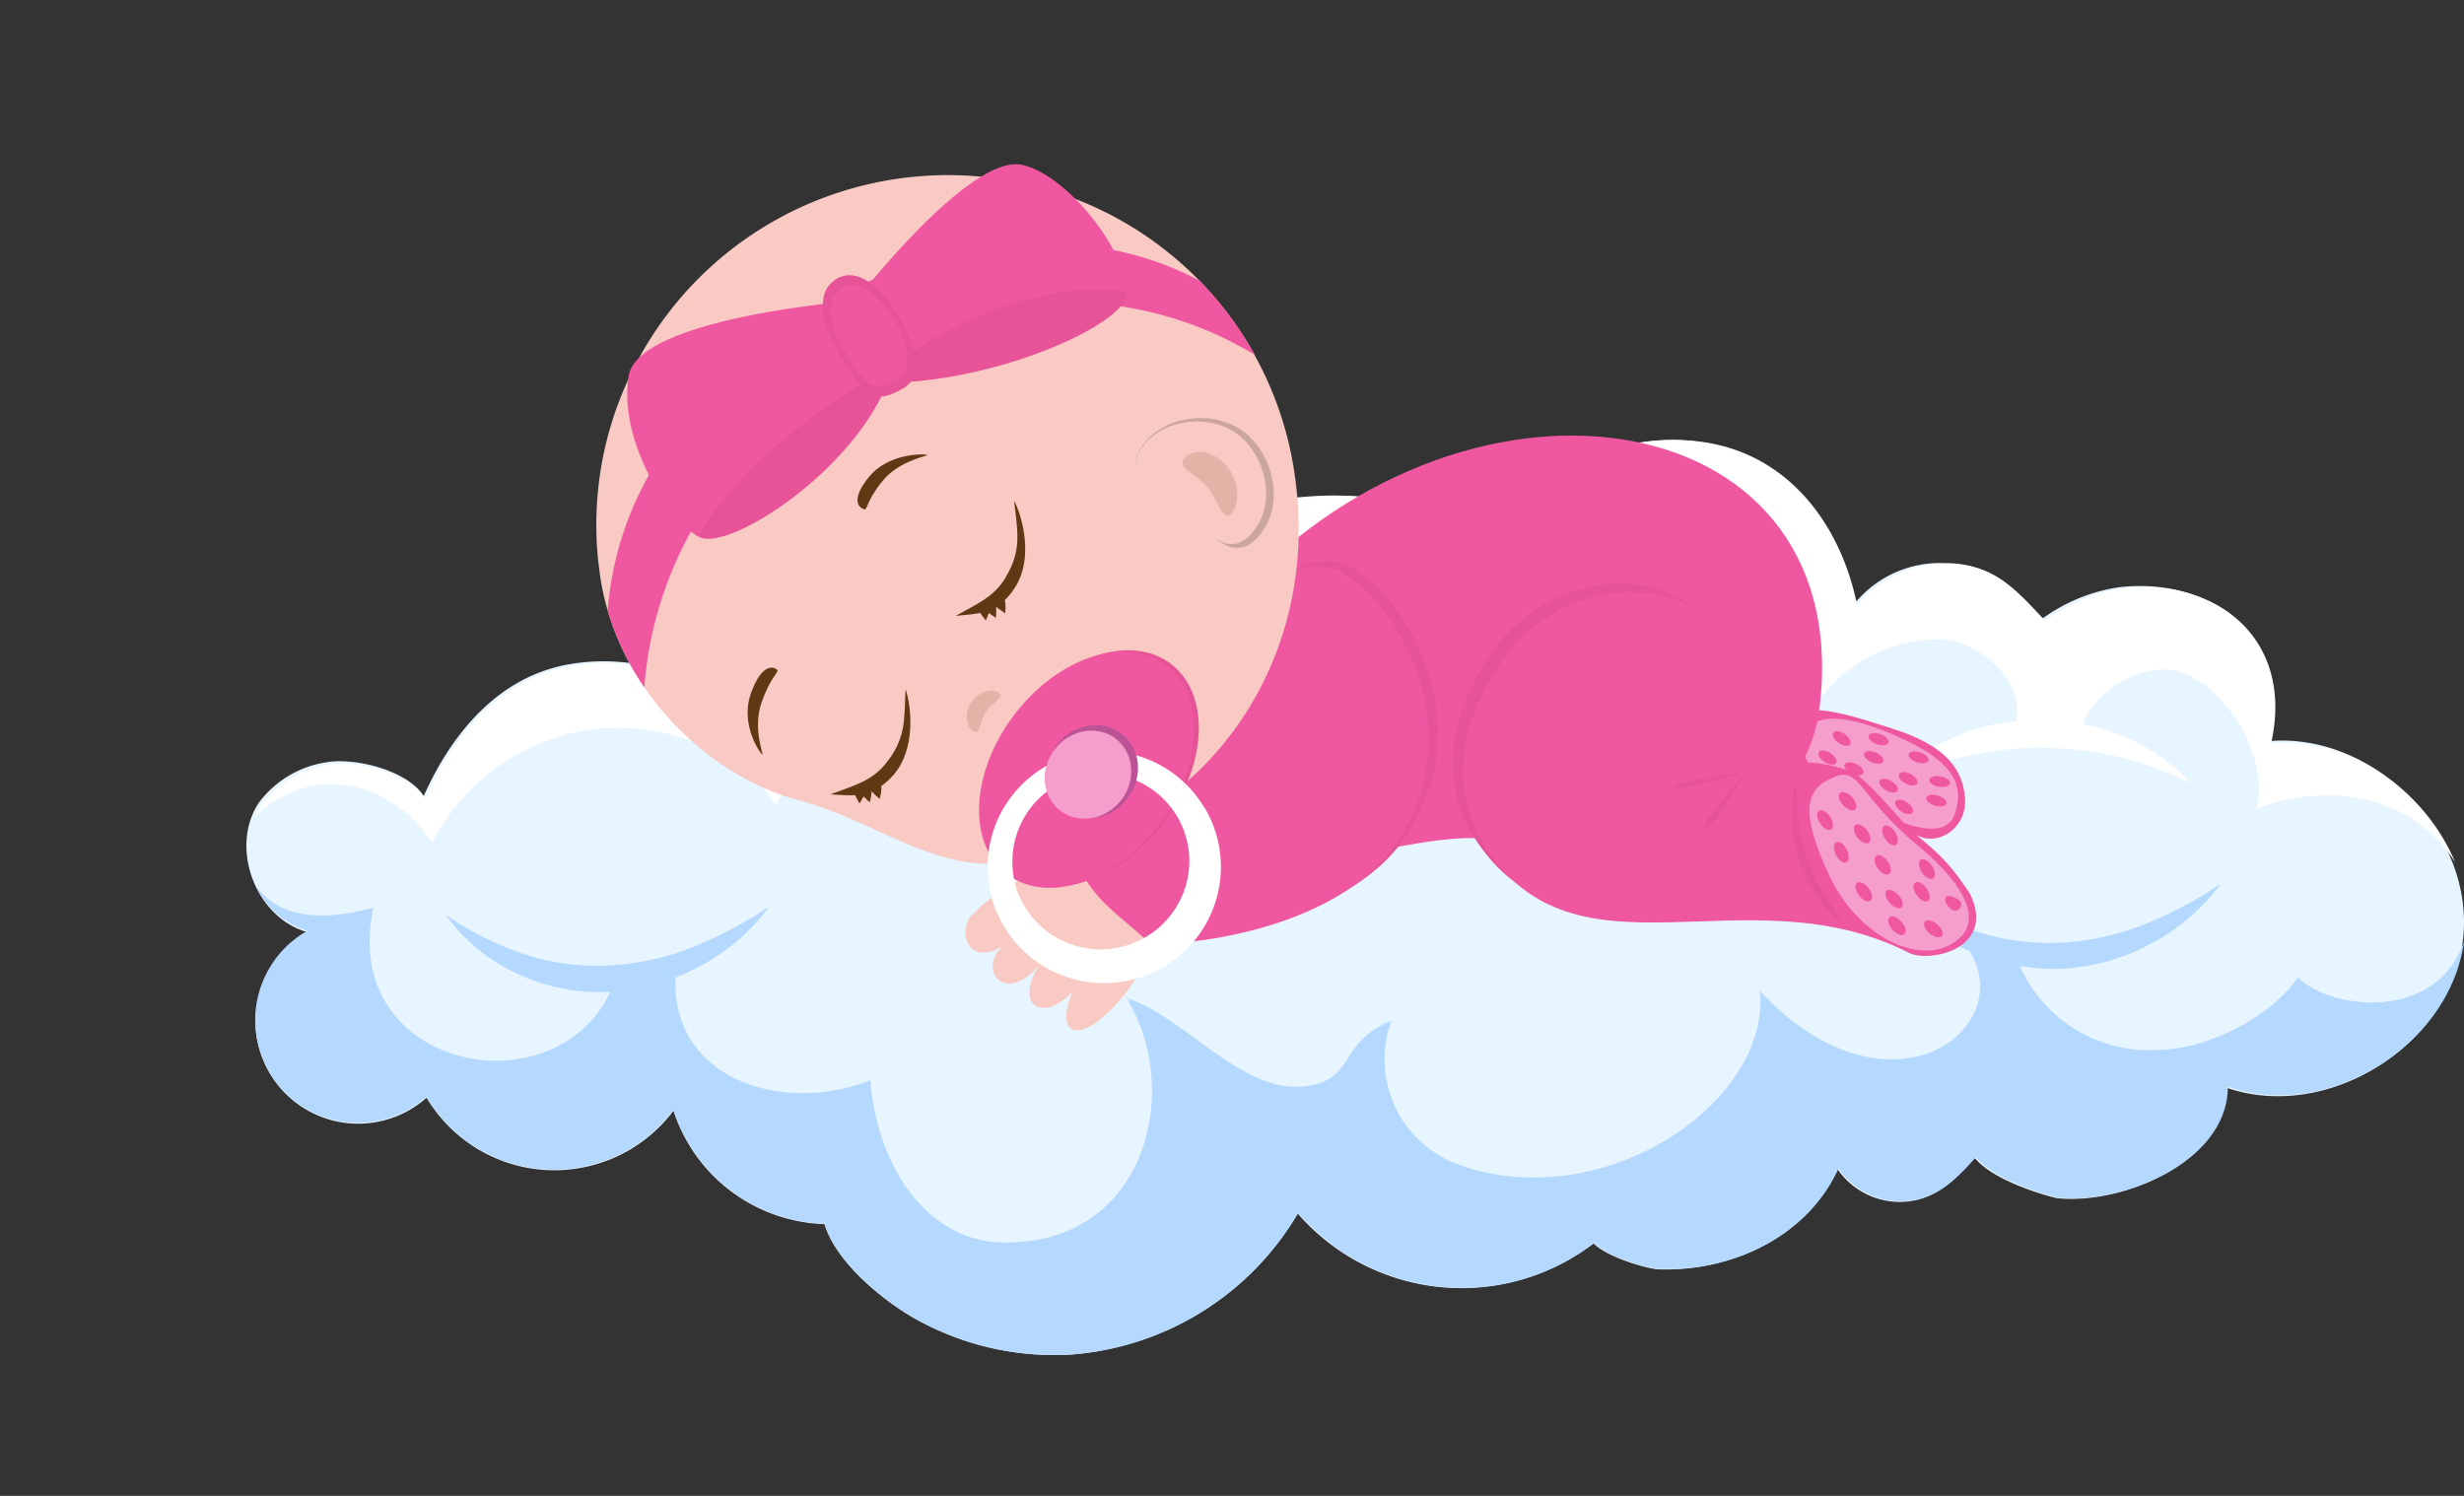 <svg xmlns="http://www.w3.org/2000/svg" fill="none" viewBox="0 0 280 170"><rect x="0" y="0" width="280" height="170" fill="#333333" stroke="none"/><path fill="#E6F5FF" d="M29.445 91.183c-3.439 5.095-.4 13.174 5.543 14.769a11.642 11.642 0 00-5.667 7.606 11.58 11.58 0 001.897 9.282 11.65 11.65 0 003.588 3.267 11.699 11.699 0 0013.669-1.355 16.855 16.855 0 005.781 5.814 16.925 16.925 0 0022.276-4.337 18.614 18.614 0 006.534 9.153 18.71 18.71 0 0010.63 3.739c1.363 4.623 7.41 9.304 11.026 11.15a32.343 32.343 0 0016.615 3.693 32.797 32.797 0 0015.072-4.783 32.646 32.646 0 0011.058-11.271 24.629 24.629 0 0016.13 8.357 24.665 24.665 0 0017.485-4.96c1.689 1.698 6.447 2.954 7.41 2.954 8.404.266 16.823-3.751 20.32-11.387a8.604 8.604 0 007.204 3.722c3.794-.089 6.062-2.392 8.389-5.006 2.208 2.746 8.611 4.43 9.337 4.578 7.218.797 19.268-4.017 19.268-12.553 11.457 3.958 25.448-4.785 26.871-16.792 1.423-12.006-10.123-23.747-22.232-22.58 2.653-11.564-5.929-18.697-16.763-17.516a19.664 19.664 0 00-8.893 3.648c-3.305-3.47-5.736-6.38-10.938-6.38a12.545 12.545 0 00-5.753 1.096 12.5 12.5 0 00-4.622 3.586c-1.675-8.286-6.788-15.803-15.34-18.018a22.617 22.617 0 00-15.355 1.64c-2.164 1.063-7.188 3.854-9.693 7.295-7.248-1.89-13.843-3.736-21.536-3.175a49.811 49.811 0 00-20.853 6.203 48.999 48.999 0 00-11.339 8.742 51.525 51.525 0 00-6.595 9.733c-5.929-6.705-18.2-6.085-23.447 1.181-5.929-5.095-13.77-8.122-21.64-6.823-8.137 1.33-13.487 7.768-16.733 15.005-1.882-2.954-7.944-4.43-11.19-3.81a11.775 11.775 0 00-7.514 4.533z"/><path fill="#B5D8FF" d="M261.145 111.047c-2.551 3.928-9.701 8.272-16.184 8.287a16.077 16.077 0 01-15.443-9.562c1.538.264 3.099.373 4.658.326a23.932 23.932 0 0010.266-2.861 23.467 23.467 0 007.907-6.775 47.732 47.732 0 01-8.901 4.685 29.804 29.804 0 01-9.42 1.986 26.692 26.692 0 01-9.509-1.29 35.748 35.748 0 01-8.9-4.447 20.887 20.887 0 008.055 6.656h.133c5.593 9.102-9.331 20.087-23.824 4.566 1.291 12.897-18.365 25.869-34.683 19.568a12.73 12.73 0 01-7.195-16.158c-6.299 2.44-3.828 7.152-10.577 7.471-6.723.307-13.127-8.014-19.528-10.095 0-.527.876 1.221 0 0 6.5 10.473 2.246 28.181-14.161 27.796-8.9-.208-14.315-9.325-14.923-18.442-9.776 3.899-22.637.074-22.148-11.682.936-.354 1.848-.77 2.73-1.245a23.73 23.73 0 007.906-6.789 48.166 48.166 0 01-8.9 4.684 29.843 29.843 0 01-9.435 2.001 26.71 26.71 0 01-9.509-1.289 36.21 36.21 0 01-8.9-4.448 20.76 20.76 0 008.055 6.642 22.274 22.274 0 0010.473 2.105h.163c-6.498 13.697-30.885 8.687-26.91-9.577-4.97 1.32-10.384 1.631-13.35-2.475a9.401 9.401 0 005.859 5.084 11.667 11.667 0 00-5.715 12.496 11.66 11.66 0 005.533 7.736 11.67 11.67 0 009.457 1.05 11.671 11.671 0 004.224-2.41 16.9 16.9 0 0028.082 1.482 18.695 18.695 0 0017.178 12.942c1.365 4.64 7.417 9.339 11.037 11.192a32.283 32.283 0 0016.629 3.706 32.728 32.728 0 0026.153-16.114 24.641 24.641 0 0033.645 3.41c1.691 1.705 6.453 2.965 7.417 2.965 8.411.267 16.837-3.766 20.338-11.43a8.601 8.601 0 007.21 3.736c3.797-.089 6.067-2.402 8.396-5.026 2.21 2.758 8.619 4.448 9.346 4.596 7.224.801 19.285-4.032 19.285-12.601 11.348 3.929 25.218-4.64 26.835-16.499-3.175 9.324-15.472 7.694-18.855 4.047z"/><path fill="#fff" d="M258.075 84.492c2.657-11.648-5.936-18.833-16.784-17.643a19.622 19.622 0 00-8.904 3.675c-3.31-3.496-5.744-6.427-10.953-6.427a12.497 12.497 0 00-5.76 1.104 12.534 12.534 0 00-4.628 3.612c-1.677-8.346-6.797-15.918-15.36-18.149a22.52 22.52 0 00-15.374 1.651c-2.167 1.071-7.198 3.883-9.706 7.35-7.257-1.905-13.861-3.765-21.563-3.2a49.657 49.657 0 00-20.88 6.249 49.097 49.097 0 00-11.353 8.806 51.874 51.874 0 00-6.604 9.804c-5.936-6.754-18.224-6.13-23.477 1.19-5.936-5.132-13.787-8.182-21.667-6.873-8.147 1.339-13.505 7.825-16.755 15.114-1.885-2.975-7.954-4.463-11.204-3.838a11.78 11.78 0 00-7.42 4.582c-.263.412-.491.845-.683 1.294 7.138-6.813 16.324-3.124 20.094 2.976a24.14 24.14 0 017.981-8.979 24.063 24.063 0 0111.311-4.008c7.628-.432 15.672 2.32 19.797 8.777a15.509 15.509 0 014.749-5.946 15.442 15.442 0 0114.561-2.233c2.421.87 4.588 2.331 6.305 4.251a22.848 22.848 0 017.356-11.387 22.762 22.762 0 0112.5-5.2 22.312 22.312 0 0114.425 4.18 25.483 25.483 0 00-8.904 8.034 66.848 66.848 0 0145.366-7.513c-3.086-4.135-1.098-10.785 3.443-13.225 4.541-2.44 10.552-.996 14.173 2.693a18.472 18.472 0 014.585 14.326 17.015 17.015 0 016.047-5.077 16.971 16.971 0 017.681-1.796c3.68 0 9.676 4.15 8.637 9.312a21.68 21.68 0 00-14.336 7.052 38.229 38.229 0 0134.222 0 22.245 22.245 0 00-12.258-6.71c1.276-4.076 7.746-7.824 12.139-5.489 4.868 2.574 8.83 9.298 7.598 15.055C264.887 88.747 274.281 90.517 279 98c-3.428-8.167-12.036-14.37-20.925-13.508z"/><g clip-path="url(#clip0)"><path fill="url(#paint0_radial)" d="M214.924 82.768c-3.154-.981-10.615-3.713-11.629-.751-1.13 3.308-2.923 4.223 4.472 9.09 3.656 2.407 4.512 1.458 10.411 3.97 2.265.972 5.46-1.073 5.106-4.545-.286-2.873-1.85-5.752-8.36-7.764z"/><path fill="#F59DCB" d="M216.576 84.15c-6.629-3.156-9.494-2.73-10.684-1.792-2.087 1.65-.636 5.02 1.357 6.348 5.602 3.68 13.429 7.794 14.851 3.896 1.422-3.897-.975-6.277-5.524-8.452z"/><path fill="url(#paint1_radial)" d="M214.974 88.799c-.548-.336-1.155-.388-1.357-.116-.202.272.098.76.646 1.096.548.335 1.155.387 1.352.116.197-.272-.093-.76-.641-1.096z"/><path fill="url(#paint2_radial)" d="M217.176 88.001c-.546-.315-1.171-.35-1.361-.07-.191.282.098.76.669 1.078.571.318 1.17.35 1.361.07.19-.28-.109-.759-.669-1.078z"/><path fill="url(#paint3_radial)" d="M220.555 88.236c-.651-.121-1.24.04-1.315.361-.074.32.385.673 1.036.794.652.121 1.236-.04 1.31-.36.075-.321-.382-.653-1.031-.795z"/><path fill="url(#paint4_radial)" d="M220.276 90.44c-.622-.206-1.226-.117-1.354.175-.129.293.28.722.902.927.621.206 1.225.117 1.354-.175.128-.293-.29-.72-.902-.927z"/><path fill="url(#paint5_radial)" d="M218.267 85.522c-.614-.222-1.221-.158-1.359.145-.137.304.251.73.865.952.614.222 1.221.158 1.358-.146.138-.303-.25-.725-.864-.951z"/><path fill="url(#paint6_radial)" d="M216.782 91.234c-.512-.375-1.115-.468-1.339-.213-.224.255.014.766.526 1.141.513.375 1.116.473 1.34.218.224-.255-.01-.776-.527-1.146z"/><path fill="url(#paint7_radial)" d="M213.227 85.557c-.59-.274-1.199-.26-1.368.032-.169.293.183.75.768 1.02s1.199.26 1.363-.031c.164-.293-.178-.75-.763-1.02z"/><path fill="url(#paint8_radial)" d="M209.693 83.471c-.508-.38-1.108-.489-1.337-.238-.23.25-.001.773.507 1.154.509.38 1.108.488 1.332.234.224-.255.006-.77-.502-1.15z"/><path fill="url(#paint9_radial)" d="M210.993 86.85c-.576-.286-1.187-.287-1.361.001-.175.289.153.753.734 1.04.582.285 1.188.287 1.363.003.175-.283-.153-.753-.736-1.044z"/><path fill="url(#paint10_radial)" d="M213.737 83.459c-.606-.238-1.215-.189-1.363.111-.148.3.226.734.832.971.606.238 1.216.194 1.364-.106.147-.3-.212-.74-.833-.976z"/><path fill="url(#paint11_radial)" d="M208.048 85.611c-.55-.355-1.13-.435-1.343-.172-.214.264.038.763.564 1.126.526.364 1.131.436 1.349.172.218-.264-.059-.765-.57-1.126z"/><path fill="url(#paint12_radial)" d="M206.853 79.734c-1.926 18.5-23.206 15.553-39.571 15.506-11.732-.036-34.388 9.875-36.362.095-2.065-10.33-.697-15.968 8.502-26.529 26.336-30.214 71.034-23.747 67.431 10.928z"/><path fill="#F8CAC3" d="M125.1 115.775c-2.972 2.528-5.09 1.403-3.221-3.095-2.979 3.367-6.735 2.057-3.904-2.881-3.85 4.468-6.897.341-4.085-2.211-4.1 2.303-5.016-1.924-3.517-3.509 3.9-4.123 12.46-8.95 18.682-2.777 3.945 3.895.882 10.349-3.955 14.473z"/><path fill="#E75397" d="M151.457 63.774c5.567.147 18.261 16.748 8.159 31.475-7.004 10.217-25.112 11.665-27.862 11.269-4.18-3.689-5.532-4.427-7.331-7.255-2.418-3.787 10.043-11.599 15.559-16.599 12.194-11.04 1.28-19.164 11.475-18.89z"/><path fill="#EF58A0" d="M150.41 64.457c5.568.147 18.257 16.748 8.155 31.476-7.009 10.217-25.116 11.635-27.862 11.268-4.176-3.689-5.528-4.427-7.332-7.255-2.417-3.786 10.049-11.6 15.565-16.6 12.189-11.038 1.265-19.162 11.474-18.89z"/><path fill="#E75397" d="M194.414 71.17c1.147 1.612 7.078 8.687 2.595 17.653 3.553-2.558 8.917-2.736 12.447-1.261 1.085.582 2.531 1.468 6.178 5.552 2.943 2.63 4.486 3.714 7.175 7.491 2.325 6.267-5.171 8.016-7.306 6.607-18.373-9.161-37.65 4.241-47.965-12.02-4.796-7.584-1.872-15.967 2.558-21.8 6.541-8.61 19.257-9.315 24.318-2.222z"/><path fill="url(#paint13_radial)" d="M195.63 72.106c1.146 1.608 6.236 7.407 1.748 16.373 3.553-2.558 9.673-2.197 13.19-.705 1.084.577 2.626 2.204 6.267 6.283 2.949 2.629 4.197 3.23 7.028 7.52 3.127 6.42-5.018 7.992-7.182 6.586-18.373-9.16-37.651 4.242-47.965-12.02-4.801-7.583-1.878-15.97 2.552-21.803 6.584-8.627 19.303-9.317 24.362-2.234z"/><path fill="#E75397" d="M197.749 87.88s-7.963.83-7.612 1.588c.35.757 7.612-1.589 7.612-1.589zM198.4 87.8s-5.403 5.95-4.606 6.262c.797.314 4.606-6.262 4.606-6.262zM205.452 97.77c1.504 4.247 4.028 6.634 3.81 6.863-.112.226-3.102-1.951-4.726-6.463-1.624-4.511-.765-8.898-.493-8.823.281-.011-.162 4.201 1.409 8.423z"/><path fill="#F59DCB" d="M217.782 95.952c-6.374-5.281-6.445-8.75-9.153-7.726-3.399 1.288-4.256 3.703-.82 11.146 3.079 6.671 9.472 9.958 13.394 8.185 4.408-1.991 2.948-6.323-3.421-11.605z"/><path fill="url(#paint14_radial)" d="M215.745 101.721c-.471-.521-1.105-.74-1.36-.491-.255.248-.123.879.348 1.4.471.521 1.104.735 1.36.491s.128-.88-.348-1.4z"/><path fill="url(#paint15_radial)" d="M218.925 100.957c-.407-.574-.986-.875-1.295-.65-.309.226-.232.853.185 1.427.417.573.986.875 1.295.65.309-.226.217-.851-.185-1.427z"/><path fill="url(#paint16_radial)" d="M222.558 102.248c-.623-.331-1.167-.596-1.414-.319-.246.278-.016.886.517 1.343a.679.679 0 00.883.095.676.676 0 00.214-.237.605.605 0 00.096-.485.619.619 0 00-.296-.397z"/><path fill="url(#paint17_radial)" d="M220.151 105.044c-.531-.433-1.163-.602-1.414-.319-.25.284-.011.885.522 1.343.534.457 1.167.596 1.414.318.246-.277-.004-.882-.522-1.342z"/><path fill="url(#paint18_radial)" d="M219.542 98.403c-.378-.588-.941-.881-1.265-.699-.325.183-.264.847.12 1.435.384.588.946.881 1.266.7.319-.183.266-.828-.121-1.436z"/><path fill="url(#paint19_radial)" d="M216.079 104.764c-.457-.533-1.063-.766-1.348-.518-.286.248-.145.872.313 1.404.457.533 1.062.766 1.348.518.286-.248.172-.855-.313-1.404z"/><path fill="url(#paint20_radial)" d="M214.508 97.892c-.412-.57-.997-.875-1.303-.63-.306.246-.222.857.185 1.427.407.57.996.874 1.298.635.302-.24.227-.858-.18-1.432z"/><path fill="url(#paint21_radial)" d="M212.146 94.344c-.425-.557-1.019-.822-1.318-.592-.298.23-.195.863.235 1.42.43.556 1.019.82 1.318.592.298-.23.197-.849-.235-1.42z"/><path fill="url(#paint22_radial)" d="M212.325 100.94c-.426-.563-1.015-.827-1.314-.603-.299.224-.196.863.23 1.425.426.562 1.015.827 1.313.598.298-.229.201-.864-.229-1.42z"/><path fill="url(#paint23_radial)" d="M215.355 94.58c-.371-.599-.932-.923-1.25-.726-.317.197-.284.84.086 1.44.37.599.926.918 1.249.72.322-.197.284-.84-.085-1.434z"/><path fill="url(#paint24_radial)" d="M210.455 90.599c-.476-.52-1.103-.73-1.368-.475-.264.255-.118.878.357 1.393.476.516 1.103.726 1.368.476.266-.25.119-.879-.357-1.394z"/><path fill="url(#paint25_radial)" d="M207.976 92.837c-.384-.588-.952-.88-1.27-.689-.318.192-.258.852.131 1.434.388.582.956.88 1.269.688.313-.191.238-.849-.13-1.433z"/><path fill="url(#paint26_radial)" d="M209.861 96.562c-.313-.627-.846-1-1.185-.85-.338.149-.353.813-.04 1.44s.841 1 1.18.85c.338-.148.359-.808.045-1.44z"/><path fill="#F8CAC3" d="M134.989 88.741a5.993 5.993 0 01-.322.283c-.109.09-.313.271-.453.4a40.778 40.778 0 01-1.88 1.488 38.968 38.968 0 01-17.214 7.058l-.08.01-1.161.15-.651.035c-.336.014-.669.017-1.008.01-7.486-.159-13.683-5.167-21.393-7.209-6.344-1.656-12.86-6.126-17.315-12.439a20.974 20.974 0 01-.298-.428 30.698 30.698 0 01-3.833-7.668 18.657 18.657 0 01-.323-1.047 28.137 28.137 0 01-.824-3.672 39.37 39.37 0 013.158-22.58 37.42 37.42 0 011.251-2.49 39.863 39.863 0 0114.06-14.788 40.087 40.087 0 0139.501-1.439 39.748 39.748 0 0115.07 13.727c.455.704.885 1.43 1.291 2.176a.815.815 0 01.007.05 39.41 39.41 0 014.482 13.103c2.199 13.896-2.604 26.853-12.065 35.27z"/><path fill="#231F20" d="M140.611 48.585c3.63 2.089 5.324 7.61 3.22 11.225-2.105 3.614-4.707 2.998-7.305-.278-2.909-3.688-9.15-4.781-7.026-8.398 2.124-3.618 7.48-4.643 11.111-2.55z" opacity=".21"/><path fill="#F8CAC3" d="M139.967 48.91c3.434 1.978 5.033 7.195 3.044 10.61-1.989 3.413-4.446 2.829-6.9-.266-2.749-3.467-8.63-4.517-6.656-7.929 1.974-3.412 7.083-4.39 10.512-2.416z"/><path fill="#8A5D3B" d="M139.728 58.51c-.776.557-1.556-2.002-2.484-3.126-1.254-1.508-3.607-2.187-2.657-3.304 1.142-1.347 3.52-.662 4.774.837 1.737 2.078 1.442 4.821.367 5.593z" opacity=".2"/><path fill="#603813" d="M105.36 51.692c.434.075-3.053.532-5.012 2.898-1.958 2.366-1.737 3.412-2.156 3.29-.848-.276-1.344-1.381.614-3.748 1.958-2.366 5.493-2.613 6.554-2.44zM86.616 85.756c.297.307-1.144-2.833-.087-5.89 1.056-3.058 2.103-3.51 1.76-3.771-.689-.533-1.928-.252-2.987 2.79-1.058 3.043.594 6.106 1.314 6.87z"/><path fill="#8A5D3B" d="M113.512 78.713c.795.529-.66.978-1.47 2.197-.811 1.22-.657 2.715-1.471 2.198-.813-.517-1.007-2.092-.196-3.302.812-1.209 2.342-1.623 3.137-1.093z" opacity=".2"/><path fill="#603813" d="M94.36 90.282c2.253.06 4.63.69 7.178-2.22 2.459-2.827 2.108-7.439 1.37-9.752-.176 3.586.075 5.64-2.336 8.563-1.573 1.915-3.582 2.411-6.212 3.41z"/><path fill="#603813" d="M98.17 89.588c.298.237.068.839-.509 1.722-.388-.778-.76-1.232-.499-1.556a.727.727 0 011.008-.166z"/><path fill="#603813" d="M98.77 89.395c.355.13.333.774.071 1.792-.62-.612-1.128-.923-.972-1.314a.724.724 0 01.901-.478z"/><path fill="#603813" d="M99.887 89.024c.359.124.337.77.07 1.787-.614-.613-1.128-.922-.972-1.314a.715.715 0 01.623-.502.723.723 0 01.28.029zM108.6 70c2.238-.29 4.704-.017 6.76-3.27 2.006-3.16.97-7.652-.115-9.84.366 3.57.928 5.565-1.017 8.813-1.297 2.135-3.174 2.915-5.628 4.297z"/><path fill="#603813" d="M112.262 68.748c.331.183.196.817-.24 1.772-.5-.708-.935-1.103-.729-1.46a.72.72 0 01.969-.312z"/><path fill="#603813" d="M112.825 68.464c.373.077.451.715.339 1.758-.702-.511-1.237-.748-1.158-1.15a.728.728 0 01.819-.608z"/><path fill="#603813" d="M113.877 67.936c.373.078.45.715.343 1.757-.707-.51-1.241-.742-1.158-1.15a.728.728 0 01.815-.607z"/><path fill="#E75397" d="M133.004 75.404c4.569 3.422 4.248 11.493-.71 18.077-4.958 6.584-12.678 9.17-17.248 5.748-4.57-3.423-4.243-11.494.714-18.078 4.958-6.584 12.681-9.15 17.244-5.747z"/><path fill="#EF58A0" d="M132.44 75.567c4.569 3.423 4.248 11.493-.71 18.077-4.958 6.584-12.678 9.17-17.248 5.748-4.57-3.422-4.243-11.494.714-18.078 4.958-6.583 12.679-9.17 17.244-5.747z"/><path fill="#fff" d="M136.836 91.743a13.383 13.383 0 00-2.018-2.574l-.15-.146a4.281 4.281 0 00-.218-.202 13.142 13.142 0 00-5.324-2.974 9.891 9.891 0 00-1.041-.246 13.235 13.235 0 00-9.075 1.397.87.87 0 00-.136.078l-.241.131a13.25 13.25 0 00-3.953 3.656 13.165 13.165 0 00-2.444 7.31c-.06 2.047.36 4.078 1.227 5.935a13.173 13.173 0 003.766 4.758 13.259 13.259 0 005.51 2.578 13.314 13.314 0 0011.473-2.99 13.209 13.209 0 003.541-4.936 13.134 13.134 0 00-.89-11.763l-.027-.012zm-6.592 14.719a10.107 10.107 0 01-11.171-.543 10.003 10.003 0 01-2.632-2.897 9.704 9.704 0 01-1.225-3.143l-.075-.577a8.731 8.731 0 01-.098-1.303 9.963 9.963 0 011.015-4.478 10.025 10.025 0 012.917-3.558c.073-.06.151-.12.235-.176.235-.174.481-.335.735-.482a10.046 10.046 0 018.558-.833c.221.072.434.16.647.248a10.096 10.096 0 013.186 2.201c.245.254.476.52.699.803.09.114.182.232.263.352.153.211.307.462.445.67a9.968 9.968 0 011.1 7.575 10.035 10.035 0 01-4.599 6.141z"/><path fill="#BD5397" d="M127.403 83.336c2.233 1.657 2.564 4.957.753 7.364-1.812 2.408-5.093 3.013-7.321 1.35-2.228-1.663-2.559-4.957-.748-7.365 1.812-2.407 5.093-3.013 7.316-1.35z"/><path fill="#F59DCB" d="M126.737 83.914c2.11 1.573 2.425 4.704.711 6.968-1.714 2.265-4.817 2.847-6.922 1.278-2.105-1.568-2.425-4.703-.705-6.964 1.719-2.26 4.811-2.851 6.916-1.282z"/><path fill="#EF58A0" d="M142.581 40.316a41.418 41.418 0 00-14.515-5.39 42.26 42.26 0 00-11.563-.32c-2.727.301-5.422.847-8.051 1.631a48.724 48.724 0 00-5.3 1.917l-.626.271a49.542 49.542 0 00-5.85 3.077l-.58.356a52.17 52.17 0 00-11.614 9.95 48.997 48.997 0 00-5.953 8.56c-.094.173-.191.351-.278.538a42.9 42.9 0 00-5.029 17.211 30.7 30.7 0 01-3.84-7.686 18.656 18.656 0 01-.323-1.048 37.037 37.037 0 014.39-14.865c4.202-7.891 11.042-14.629 19.067-19.382.337-.204.675-.399 1.017-.594a79.91 79.91 0 011.546-.837c.52-.273 1.103-.565 1.663-.833a42.7 42.7 0 011.504-.697c.51-.221 1.13-.497 1.702-.722 8.668-3.527 18.107-4.8 26.853-2.978a35.504 35.504 0 019.525 3.433 39.456 39.456 0 014.952 6.218c.453.72.887 1.45 1.303 2.19z"/><path fill="#E75397" d="M127.898 32.699c1.991 3.22-13.469 10.617-27.053 10.817-4.293 10.818-19.851 20.301-21.842 17.082-1.991-3.22 9.02-13.459 19.862-20.102 10.842-6.644 27.042-11.017 29.033-7.797z"/><path fill="#EF58A0" d="M128.063 33.194c-13.483-2.061-27.249 8.715-27.249 8.715s-15.87 8.48-21.423 19.075c-1.992-.776-9.213-9.63-7.965-18.212.978-6.706 25.831-8.612 25.831-8.612s12.804-16.568 18.787-15.441c4.922.928 11.81 9.394 12.019 14.475z"/><path fill="#E75397" d="M102.205 36.099c2.242 3.834 2.408 6.909.478 8.012-3.326 1.936-4.401 1.072-7.376-4.017-2.243-3.84-2.606-7.346.09-8.573 2.005-.912 4.57.737 6.808 4.578z"/><path fill="#EF58A0" d="M101.619 36.405c1.867 3.196 1.988 5.764.401 6.678-2.773 1.603-3.673.887-6.149-3.349-1.867-3.195-2.17-6.117.083-7.141 1.664-.748 3.8.627 5.665 3.812z"/></g><defs><radialGradient id="paint0_radial" cx="0" cy="0" r="1" gradientTransform="matrix(-2.537 8.306 -8.335 -2.545 215.742 82.854)" gradientUnits="userSpaceOnUse"><stop stop-color="#EF58A0"/><stop offset="1" stop-color="#EF58A0"/></radialGradient><radialGradient id="paint1_radial" cx="0" cy="0" r="1" gradientTransform="matrix(1.447 -1.985 3.197 2.33 2186.98 857.031)" gradientUnits="userSpaceOnUse"><stop stop-color="#EF58A0"/><stop offset="1" stop-color="#EF58A0"/></radialGradient><radialGradient id="paint2_radial" cx="0" cy="0" r="1" gradientTransform="matrix(1.41 -2.06 3.212 2.199 2128.64 813.98)" gradientUnits="userSpaceOnUse"><stop stop-color="#EF58A0"/><stop offset="1" stop-color="#EF58A0"/></radialGradient><radialGradient id="paint3_radial" cx="0" cy="0" r="1" gradientTransform="matrix(.662 -2.685 3.097 .763 1441.94 525.139)" gradientUnits="userSpaceOnUse"><stop stop-color="#EF58A0"/><stop offset="1" stop-color="#EF58A0"/></radialGradient><radialGradient id="paint4_radial" cx="0" cy="0" r="1" gradientTransform="matrix(.995 -2.459 3.201 1.296 1713.88 561.403)" gradientUnits="userSpaceOnUse"><stop stop-color="#EF58A0"/><stop offset="1" stop-color="#EF58A0"/></radialGradient><radialGradient id="paint5_radial" cx="0" cy="0" r="1" gradientTransform="matrix(1.101 -2.389 3.203 1.477 1762.99 616.543)" gradientUnits="userSpaceOnUse"><stop stop-color="#EF58A0"/><stop offset="1" stop-color="#EF58A0"/></radialGradient><radialGradient id="paint6_radial" cx="0" cy="0" r="1" gradientTransform="matrix(1.543 -1.767 3.097 2.705 2316.82 1027.34)" gradientUnits="userSpaceOnUse"><stop stop-color="#EF58A0"/><stop offset="1" stop-color="#EF58A0"/></radialGradient><radialGradient id="paint7_radial" cx="0" cy="0" r="1" gradientTransform="rotate(-59.89 1573.34 -1351.488) scale(2.572 3.718)" gradientUnits="userSpaceOnUse"><stop stop-color="#EF58A0"/><stop offset="1" stop-color="#EF58A0"/></radialGradient><radialGradient id="paint8_radial" cx="0" cy="0" r="1" gradientTransform="rotate(-48.091 2308.83 -2064.616) scale(2.358 4.119)" gradientUnits="userSpaceOnUse"><stop stop-color="#EF58A0"/><stop offset="1" stop-color="#EF58A0"/></radialGradient><radialGradient id="paint9_radial" cx="0" cy="0" r="1" gradientTransform="matrix(1.333 -2.151 3.194 1.98 1987.98 728.113)" gradientUnits="userSpaceOnUse"><stop stop-color="#EF58A0"/><stop offset="1" stop-color="#EF58A0"/></radialGradient><radialGradient id="paint10_radial" cx="0" cy="0" r="1" gradientTransform="matrix(1.146 -2.372 3.238 1.563 1814.86 636.301)" gradientUnits="userSpaceOnUse"><stop stop-color="#EF58A0"/><stop offset="1" stop-color="#EF58A0"/></radialGradient><radialGradient id="paint11_radial" cx="0" cy="0" r="1" gradientTransform="matrix(1.513 -1.838 3.123 2.57 2231.21 960.707)" gradientUnits="userSpaceOnUse"><stop stop-color="#EF58A0"/><stop offset="1" stop-color="#EF58A0"/></radialGradient><radialGradient id="paint12_radial" cx="0" cy="0" r="1" gradientTransform="matrix(13133.188 355.534 -212.274 7841.257 57167.2 -1631.89)" gradientUnits="userSpaceOnUse"><stop stop-color="#EF58A0"/><stop offset="1" stop-color="#EF58A0"/></radialGradient><radialGradient id="paint13_radial" cx="0" cy="0" r="1" gradientTransform="rotate(10.601 -11376.18 224285.155) scale(6812.48 5554.12)" gradientUnits="userSpaceOnUse"><stop stop-color="#EF58A0"/><stop offset="1" stop-color="#EF58A0"/></radialGradient><radialGradient id="paint14_radial" cx="0" cy="0" r="1" gradientTransform="matrix(1.841 -1.631 3.774 4.261 2381.92 2253.6)" gradientUnits="userSpaceOnUse"><stop stop-color="#EF58A0"/><stop offset="1" stop-color="#EF58A0"/></radialGradient><radialGradient id="paint15_radial" cx="0" cy="0" r="1" gradientTransform="matrix(1.884 -1.332 3.461 4.894 2387.34 2694.82)" gradientUnits="userSpaceOnUse"><stop stop-color="#EF58A0"/><stop offset="1" stop-color="#EF58A0"/></radialGradient><radialGradient id="paint16_radial" cx="0" cy="0" r="1" gradientTransform="matrix(1.421 -1.647 3.1 2.674 1867.89 1451.55)" gradientUnits="userSpaceOnUse"><stop stop-color="#EF58A0"/><stop offset="1" stop-color="#EF58A0"/></radialGradient><radialGradient id="paint17_radial" cx="0" cy="0" r="1" gradientTransform="matrix(1.774 -2.057 4.044 3.488 2268.96 1871.86)" gradientUnits="userSpaceOnUse"><stop stop-color="#EF58A0"/><stop offset="1" stop-color="#EF58A0"/></radialGradient><radialGradient id="paint18_radial" cx="0" cy="0" r="1" gradientTransform="matrix(1.884 -1.217 3.252 5.032 2364.93 2752.92)" gradientUnits="userSpaceOnUse"><stop stop-color="#EF58A0"/><stop offset="1" stop-color="#EF58A0"/></radialGradient><radialGradient id="paint19_radial" cx="0" cy="0" r="1" gradientTransform="matrix(1.892 -1.591 3.714 4.418 2383.85 2364.66)" gradientUnits="userSpaceOnUse"><stop stop-color="#EF58A0"/><stop offset="1" stop-color="#EF58A0"/></radialGradient><radialGradient id="paint20_radial" cx="0" cy="0" r="1" gradientTransform="matrix(1.888 -1.335 3.446 4.873 2383.91 2636.97)" gradientUnits="userSpaceOnUse"><stop stop-color="#EF58A0"/><stop offset="1" stop-color="#EF58A0"/></radialGradient><radialGradient id="paint21_radial" cx="0" cy="0" r="1" gradientTransform="matrix(1.873 -1.446 3.6 4.664 2380.8 2507.17)" gradientUnits="userSpaceOnUse"><stop stop-color="#EF58A0"/><stop offset="1" stop-color="#EF58A0"/></radialGradient><radialGradient id="paint22_radial" cx="0" cy="0" r="1" gradientTransform="rotate(-37.665 4913.82 -2228.742) scale(2.357 5.911)" gradientUnits="userSpaceOnUse"><stop stop-color="#EF58A0"/><stop offset="1" stop-color="#EF58A0"/></radialGradient><radialGradient id="paint23_radial" cx="0" cy="0" r="1" gradientTransform="matrix(1.899 -1.161 3.165 5.175 2352.25 2825.97)" gradientUnits="userSpaceOnUse"><stop stop-color="#EF58A0"/><stop offset="1" stop-color="#EF58A0"/></radialGradient><radialGradient id="paint24_radial" cx="0" cy="0" r="1" gradientTransform="rotate(-42.41 4020.376 -1962.967) scale(2.516 5.693)" gradientUnits="userSpaceOnUse"><stop stop-color="#EF58A0"/><stop offset="1" stop-color="#EF58A0"/></radialGradient><radialGradient id="paint25_radial" cx="0" cy="0" r="1" gradientTransform="matrix(1.88 -1.215 3.262 5.049 2351.41 2703.6)" gradientUnits="userSpaceOnUse"><stop stop-color="#EF58A0"/><stop offset="1" stop-color="#EF58A0"/></radialGradient><radialGradient id="paint26_radial" cx="0" cy="0" r="1" gradientTransform="matrix(1.891 -.953 2.8 5.561 2237.62 3083.64)" gradientUnits="userSpaceOnUse"><stop stop-color="#EF58A0"/><stop offset="1" stop-color="#EF58A0"/></radialGradient><clipPath id="clip0"><path fill="#fff" d="M63 25.352h150.584v102.671H63z" transform="rotate(-7.384 63 25.352)"/></clipPath></defs></svg>